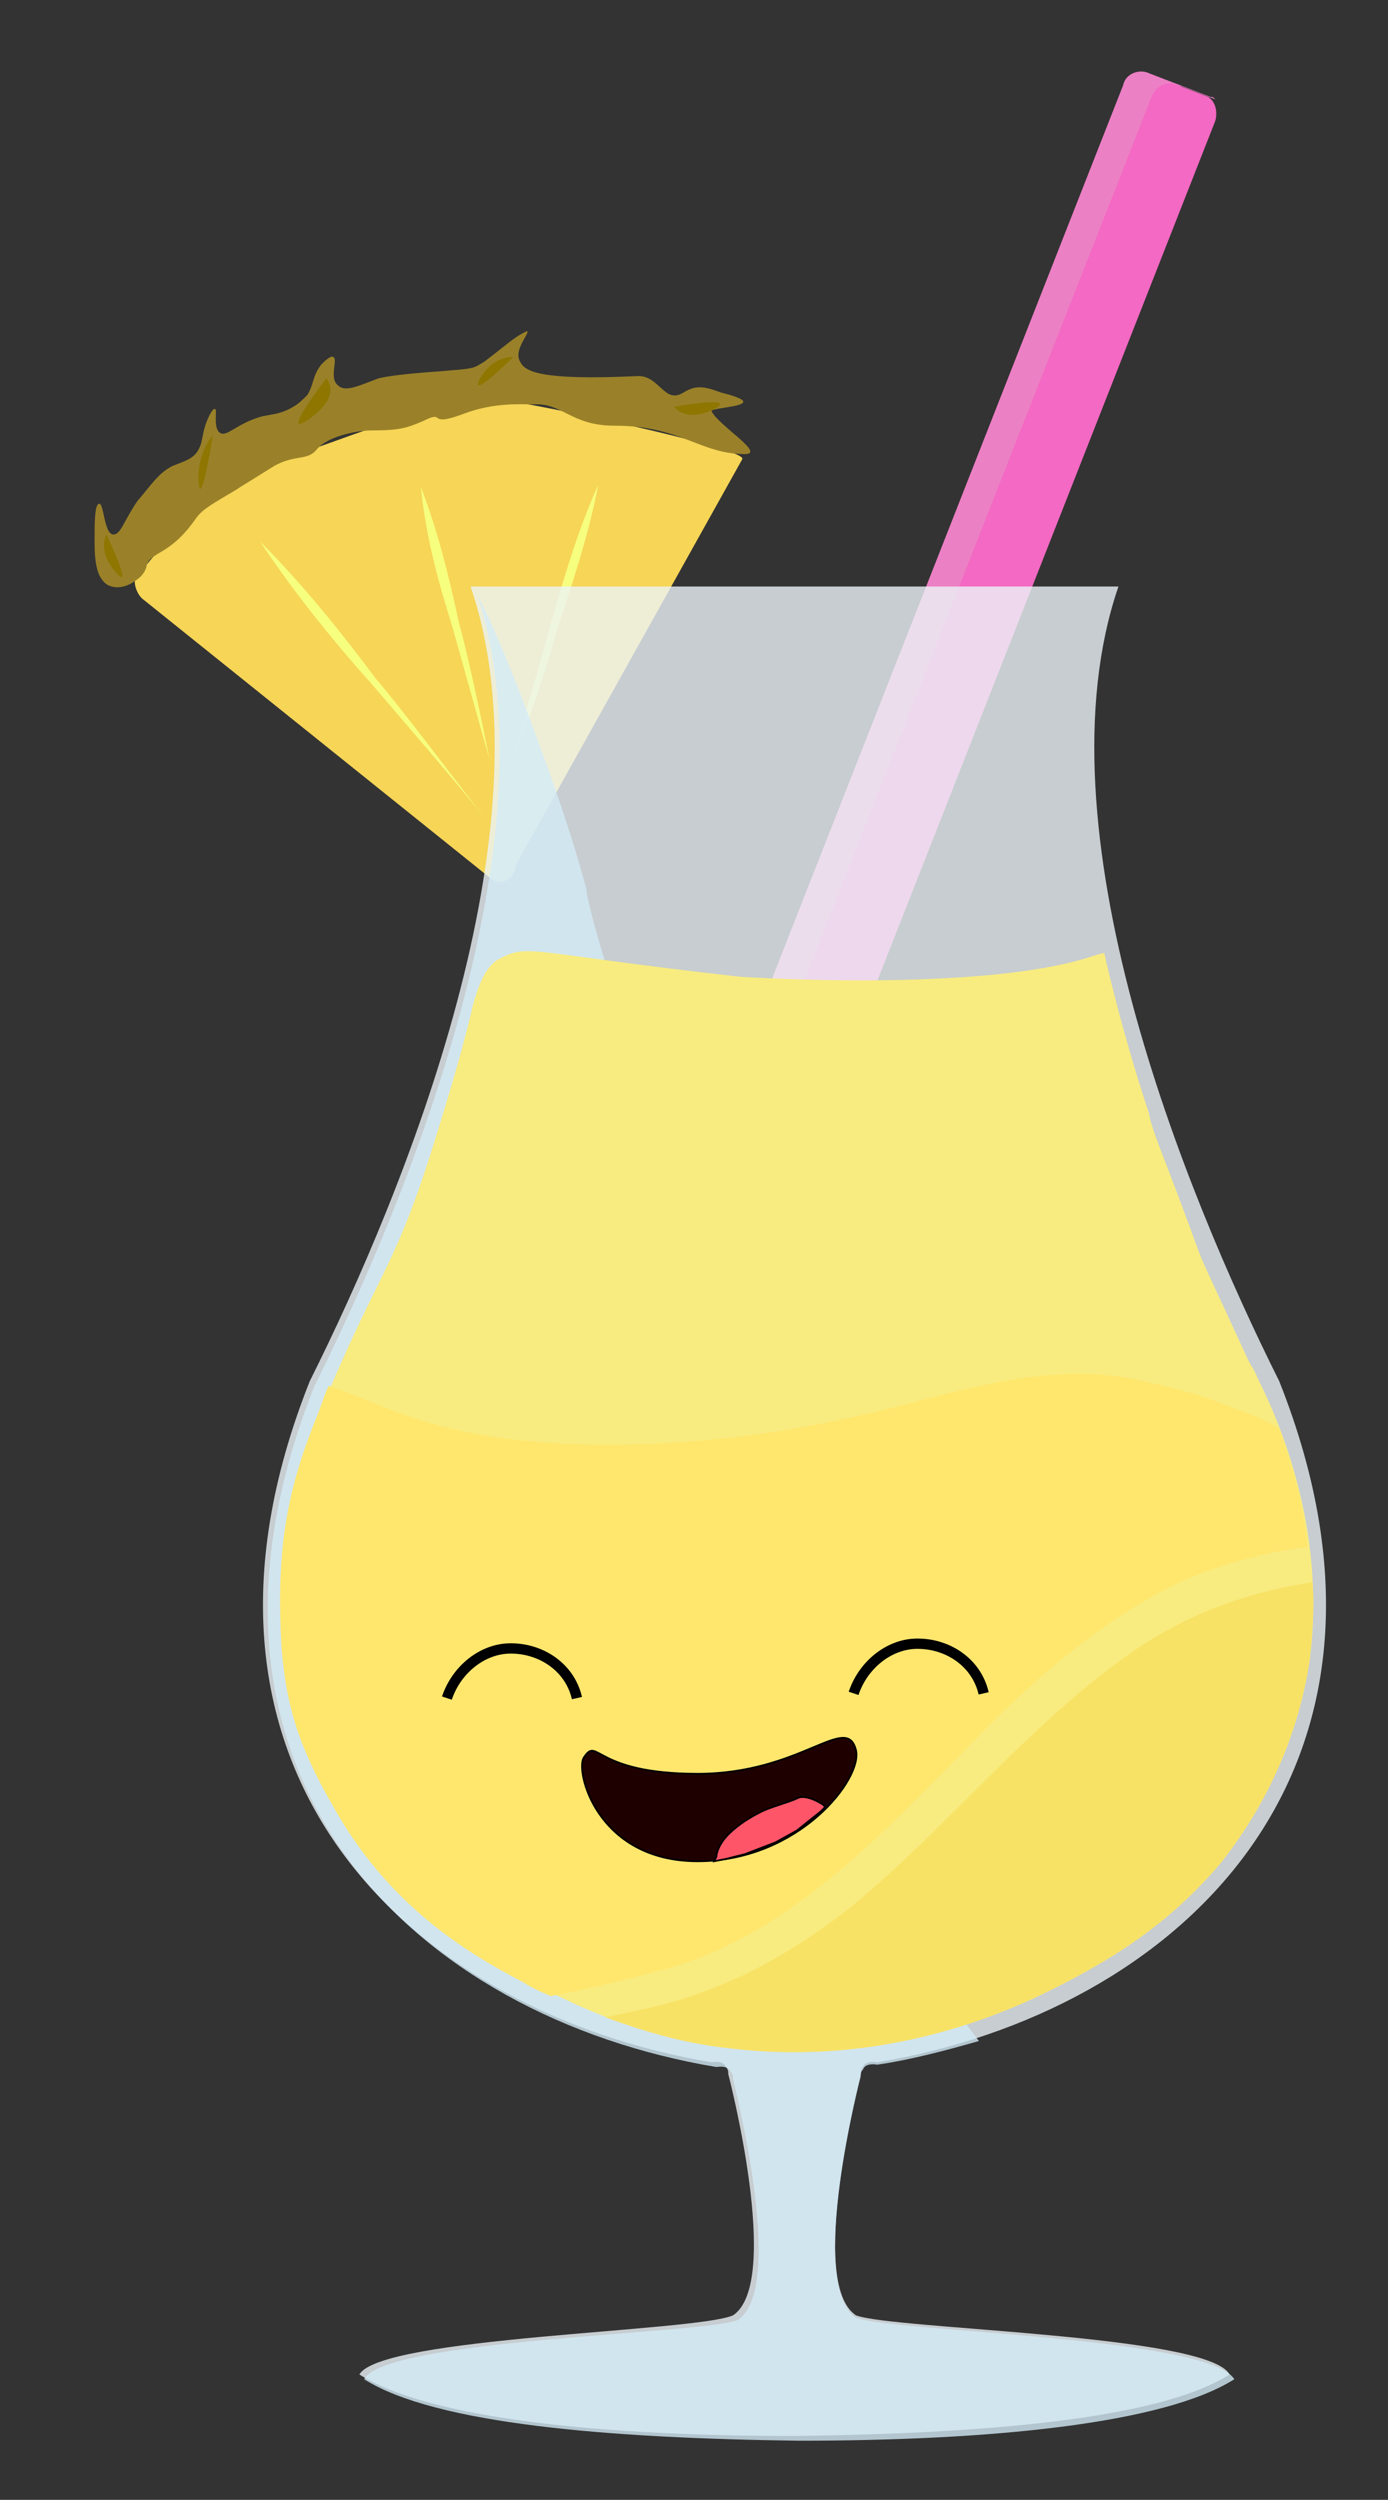 <?xml version="1.0" encoding="utf-8"?>
<!-- Generator: Adobe Illustrator 27.5.0, SVG Export Plug-In . SVG Version: 6.00 Build 0)  -->
<svg version="1.1" id="ansigt" xmlns="http://www.w3.org/2000/svg" xmlns:xlink="http://www.w3.org/1999/xlink" x="0px" y="0px"
	 viewBox="0 0 58.7 105.7" style="enable-background:new 0 0 58.7 105.7;" xml:space="preserve">
<rect x="0" y="0" width="58.7" height="105.7" fill="#333333" stroke="none"/>
<style type="text/css">
	.st0{fill:#F6D557;}
	.st1{fill:#9A8129;}
	.st2{fill:none;}
	.st3{fill:#F7FF7F;}
	.st4{fill:#8E7600;}
	.st5{fill:#EC80C4;}
	.st6{fill:#F369C3;}
	.st7{opacity:0.8;fill:#ECF3F7;enable-background:new    ;}
	.st8{opacity:0.8;fill:#D3EBF6;enable-background:new    ;}
	.st9{fill:#F8EC80;}
	.st10{fill:#FFE76E;}
	.st11{fill:#F8E266;}
	.st12{fill:none;stroke:#000000;stroke-width:0.436;stroke-miterlimit:10;}
	.st13{fill:#1F0000;stroke:#000000;stroke-width:7.271907e-02;stroke-miterlimit:10;}
	.st14{fill:#FF5568;stroke:#000000;stroke-width:7.271907e-02;stroke-miterlimit:10;}
</style>
<path class="st0" d="M21.8,36.6l9.6-17.2c0-0.5-9.2-2.4-9.7-2.4c-2.9-0.2-6.2,1.2-8.8,2.1C10.1,20,7.7,22,6.1,24
	c0,0-0.4,0.2-0.4,0.6c0,0.2,0.1,0.5,0.3,0.7l14.7,11.8C21.1,37.5,21.8,37.2,21.8,36.6L21.8,36.6z"/>
<path class="st1" d="M4.5,24.7C4.1,24.4,4,23.8,4,22.9c0-0.8,0-1.6,0.2-1.6c0.2,0,0.2,1.3,0.6,1.3c0.3,0,0.4-0.5,1-1.4
	c0.6-0.7,0.9-1.2,1.5-1.5c0.5-0.2,0.9-0.3,1.1-0.7c0.1-0.2,0.1-0.2,0.2-0.7c0.1-0.5,0.4-1.1,0.5-1c0.1,0-0.1,0.8,0.2,1
	c0.3,0.2,0.7-0.4,1.8-0.7c0.5-0.1,0.8-0.1,1.3-0.4c0.2-0.1,0.4-0.3,0.6-0.5c0.3-0.5,0.2-0.8,0.6-1.3c0.1-0.1,0.4-0.4,0.5-0.3
	c0.2,0.1-0.2,0.9,0.2,1.2c0.3,0.3,0.9,0,1.7-0.3c0.4-0.1,1.2-0.2,2.6-0.3c1.2-0.1,1.4-0.1,1.7-0.3c0.2-0.1,0.3-0.2,1.2-0.9
	c0.5-0.4,0.8-0.5,0.8-0.5c0.1,0.1-0.6,0.8-0.3,1.3c0.2,0.4,0.8,0.8,5,0.6c0.9,0,1.1,1.2,1.9,0.7c0.5-0.3,0.8-0.3,1.6,0
	c2.4,0.6-0.6,0.6-0.4,0.8c0.3,0.6,2.3,1.8,1.4,1.8c-1.9,0-2.7-1.2-5.5-1.2c-1.9,0-2.2-1-3.5-0.9c-0.4,0-1.6-0.1-2.9,0.4
	c-1.6,0.6-0.7-0.2-1.7,0.3c-0.7,0.3-1,0.4-2.2,0.4c-0.5,0-1.8,0.2-2.3,0.8c-0.4,0.5-0.9,0.2-1.8,0.7c-1.6,1-1.3,0.8-1.6,1
	c-1,0.6-1.4,0.8-1.7,1.2c-1.1,1.6-1.9,1.4-2.1,2c0,0.1-0.1,0.4-0.4,0.6C5.3,24.9,4.8,24.9,4.5,24.7L4.5,24.7z"/>
<line class="st2" x1="20.6" y1="34.7" x2="11" y2="22.8"/>
<path class="st3" d="M20.6,34.7c-1.2-1.5-3.7-4.4-4.9-5.8c-1.7-1.9-3.3-3.9-4.7-6l0,0c1.8,1.8,3.4,3.8,4.9,5.8
	C17.1,30.1,19.4,33.2,20.6,34.7L20.6,34.7L20.6,34.7L20.6,34.7z"/>
<line class="st2" x1="20.8" y1="32" x2="17.8" y2="20.6"/>
<path class="st3" d="M20.7,32.1c-0.4-1.4-1.2-4.3-1.6-5.7c-0.6-1.9-1.1-3.8-1.3-5.8l0,0c0.7,1.8,1.2,3.8,1.6,5.7
	C19.8,27.7,20.4,30.6,20.7,32.1L20.7,32.1L20.7,32.1L20.7,32.1z"/>
<line class="st2" x1="21.4" y1="33" x2="25.4" y2="20.6"/>
<path class="st3" d="M21.4,33c0.4-1.6,1.4-4.7,1.8-6.3c0.6-2.1,1.2-4.2,2.1-6.2l0,0c-0.4,2.1-1.1,4.2-1.8,6.3
	C23.1,28.4,22,31.5,21.4,33L21.4,33L21.4,33z"/>
<path class="st4" d="M4.5,22.6c0,0-0.4,0.7,0.4,1.6S4.5,22.6,4.5,22.6z"/>
<path class="st4" d="M9,18.4c0,0-0.7,0.8-0.6,2S9,18.4,9,18.4z"/>
<path class="st4" d="M13.8,16c0,0,0.7,0.7-0.7,1.7S13.8,16,13.8,16z"/>
<path class="st4" d="M21.7,15.1c0,0-0.8-0.1-1.4,0.9C19.8,17,21.7,15.1,21.7,15.1z"/>
<path class="st4" d="M28.5,17.2c0,0,0.5,0.7,1.7,0.1C31.3,16.7,28.5,17.2,28.5,17.2z"/>
<path class="st5" d="M28.6,56.1L49,4.2c0.2-0.4,0.7-0.7,1.1-0.5l1.3,0.5c-0.1-0.1-0.1-0.1-0.2-0.1l-2.6-1c-0.4-0.2-1,0-1.1,0.5
	L27.1,55.5c-0.2,0.4,0,0.9,0.5,1.1l1.3,0.5C28.5,56.9,28.4,56.5,28.6,56.1L28.6,56.1z"/>
<path class="st6" d="M31,57L51.4,5.1c0.1-0.4,0-0.8-0.3-1l-1.3-0.5c-0.4-0.2-0.9,0-1.1,0.5L28.3,56c-0.1,0.4,0,0.8,0.3,1l1.3,0.5
	C30.3,57.7,30.8,57.4,31,57L31,57z"/>
<path class="st7" d="M47.3,24.8c-3.5,10.2,2.8,25.6,6.8,33.6c6.6,16.6-4.4,26.7-17,28.8c0,0-0.5-0.1-0.6,0.2
	c-0.1,0.1-0.1,0.2-0.1,0.3c0,0.1-2.3,8.8-0.2,10.2c1.6,0.6,14.9,0.8,15.8,2.5c-3,1.9-10.4,2.5-18.4,2.6l0,0c-8,0-15.4-0.7-18.4-2.6
	c0.9-1.6,14.2-1.8,15.8-2.5c2.1-1.4-0.2-10.2-0.2-10.2c0-0.1,0-0.2-0.1-0.3c-0.1-0.3-0.6-0.2-0.6-0.2c-12.6-2.1-23.6-12.2-17-28.8
	c4-8,10.3-23.4,6.8-33.6L47.3,24.8L47.3,24.8z"/>
<path class="st8" d="M36.2,98c-2.1-1.4,0.2-10.2,0.2-10.2c0-0.1,0-0.2,0.1-0.3c0.1-0.3,0.6-0.2,0.6-0.2c1.4-0.2,2.9-0.6,4.3-1
	c-0.7-0.9-1.3-1.8-1.9-2.8c-0.2-0.3-0.5-0.5-0.7-0.8c-3.4-3.6-6.2-7.8-8.1-12.4c-1.1-2.7-1.8-5.6-2.3-8.5c-0.1-0.6-0.2-1.3-0.3-1.9
	c-0.1-0.6-0.1-1.3-0.1-1.9c0-0.4,0-0.7,0-1.1c-0.3-1.4-0.4-2.8-0.4-4.2c-0.5-2.3-0.7-4.6-0.8-7c-0.4-1.7-0.8-3.3-1.2-5
	c-0.3-1-0.6-2-0.8-3c0,0,0-0.1,0-0.1c-0.8-3-1.9-5.9-3-8.8c-0.5-1.2-1-2.5-1.6-3.6c3.3,10.2-2.9,25.4-6.9,33.4
	c-6.6,16.6,4.4,26.7,17,28.8c0,0,0.5-0.1,0.6,0.2c0.1,0.1,0.1,0.2,0.1,0.3c0,0.1,2.3,8.8,0.2,10.2c-1.6,0.6-14.9,0.8-15.8,2.5
	c3,1.9,10.4,2.5,18.4,2.6l0,0c8,0,15.4-0.7,18.4-2.6C51.1,98.8,37.7,98.6,36.2,98L36.2,98z"/>
<path class="st9" d="M21.2,40.5c-0.7,0.3-1,1.3-1.2,2c-0.3,1.3-0.7,2.8-1.7,6c-1.7,5.4-2.3,5.2-4.8,11.3c-1.4,3.4-1.7,6-1.5,9.7
	c0.2,2.5,0.7,4.2,2.2,6.8c2.3,4.1,5.5,6.1,8,7.4c1.6,0.8,4.5,2.4,8.6,2.9c7.3,0.9,12.8-2,14.5-2.9c1.7-0.9,4.1-2.3,6.3-4.9
	c1.2-1.5,3.2-4.5,3.8-8.7c0.7-5.6-1.4-10.2-2.2-11.8c-0.3-0.7-0.2-0.3-0.6-1.2c-2.8-6.1-0.9-1.7-3.6-8.7c-0.3-0.8-0.4-1.2-0.4-1.3
	c-1.2-3.6-1.9-6.8-1.9-6.8l0,0c0,0-0.1,0-0.4,0.1c-4.7,1.6-15,0.9-15,0.9C22.4,40.3,22.4,39.9,21.2,40.5z"/>
<path class="st10" d="M51.8,59.4c-1.2-0.5-2.5-0.8-3.9-1.1c-3.1-0.6-6.3,0.2-9.3,1c-3.4,0.9-6.7,1.5-10.2,1.7
	c-3.3,0.2-6.9,0.1-10.1-0.8c-1.5-0.4-2.9-1.1-4.4-1.6c-0.2,0.4-0.3,0.8-0.5,1.3c-1.4,3.4-1.7,6-1.5,9.7c0.2,2.5,0.7,4.2,2.2,6.8
	c2.3,4.1,5.5,6.1,8,7.4c0.3,0.2,0.7,0.4,1.2,0.6c1.6-0.3,3.2-0.7,4.7-1.1c6-1.6,10.3-6.9,14.6-11.1c2-1.9,4.1-3.6,6.5-4.9
	c1.9-1,4-1.6,6.2-1.9c-0.2-2-0.7-3.6-1.2-5C53.5,60,52.6,59.7,51.8,59.4L51.8,59.4z"/>
<path class="st11" d="M48.4,69.5c-4.7,3.1-8.2,7.7-12.5,11.2c-2.7,2.1-5.5,3.6-8.9,4.3c-0.5,0.1-0.9,0.2-1.4,0.3
	c1.4,0.5,3.2,1.1,5.2,1.3c7.3,0.9,12.8-2,14.5-2.9c1.7-0.9,4.1-2.3,6.3-4.9c1.2-1.5,3.2-4.5,3.8-8.7c0.1-1.1,0.2-2.2,0.1-3.2
	C52.9,67.3,50.6,68.1,48.4,69.5L48.4,69.5z"/>
<path class="st12" d="M41.6,71.6c-0.3-1.3-1.5-2.1-2.8-2.1c-1.2,0-2.3,0.9-2.7,2.1"/>
<path class="st12" d="M24.4,71.8c-0.3-1.3-1.5-2.1-2.8-2.1c-1.2,0-2.3,0.9-2.7,2.1"/>
<path class="st13" d="M24.7,74.3c-0.4,0.5,0.5,4.4,4.8,4.4s7-3.5,6.7-4.7c-0.4-1.6-2.3,1-6.7,1S25.3,73.4,24.7,74.3L24.7,74.3z"/>
<path class="st14" d="M30.3,78.5c0,0,0-0.3,0.3-0.7c0,0,0.4-0.6,1.6-1.2c0.4-0.2,1.2-0.4,1.6-0.6c0.4-0.1,1,0.3,1,0.3l0.1,0.1
	l-0.2,0.2L34.2,77l-0.5,0.4l-0.9,0.5l-1.3,0.5l-0.8,0.2l-0.5,0.1L30.3,78.5L30.3,78.5z"/>
</svg>
